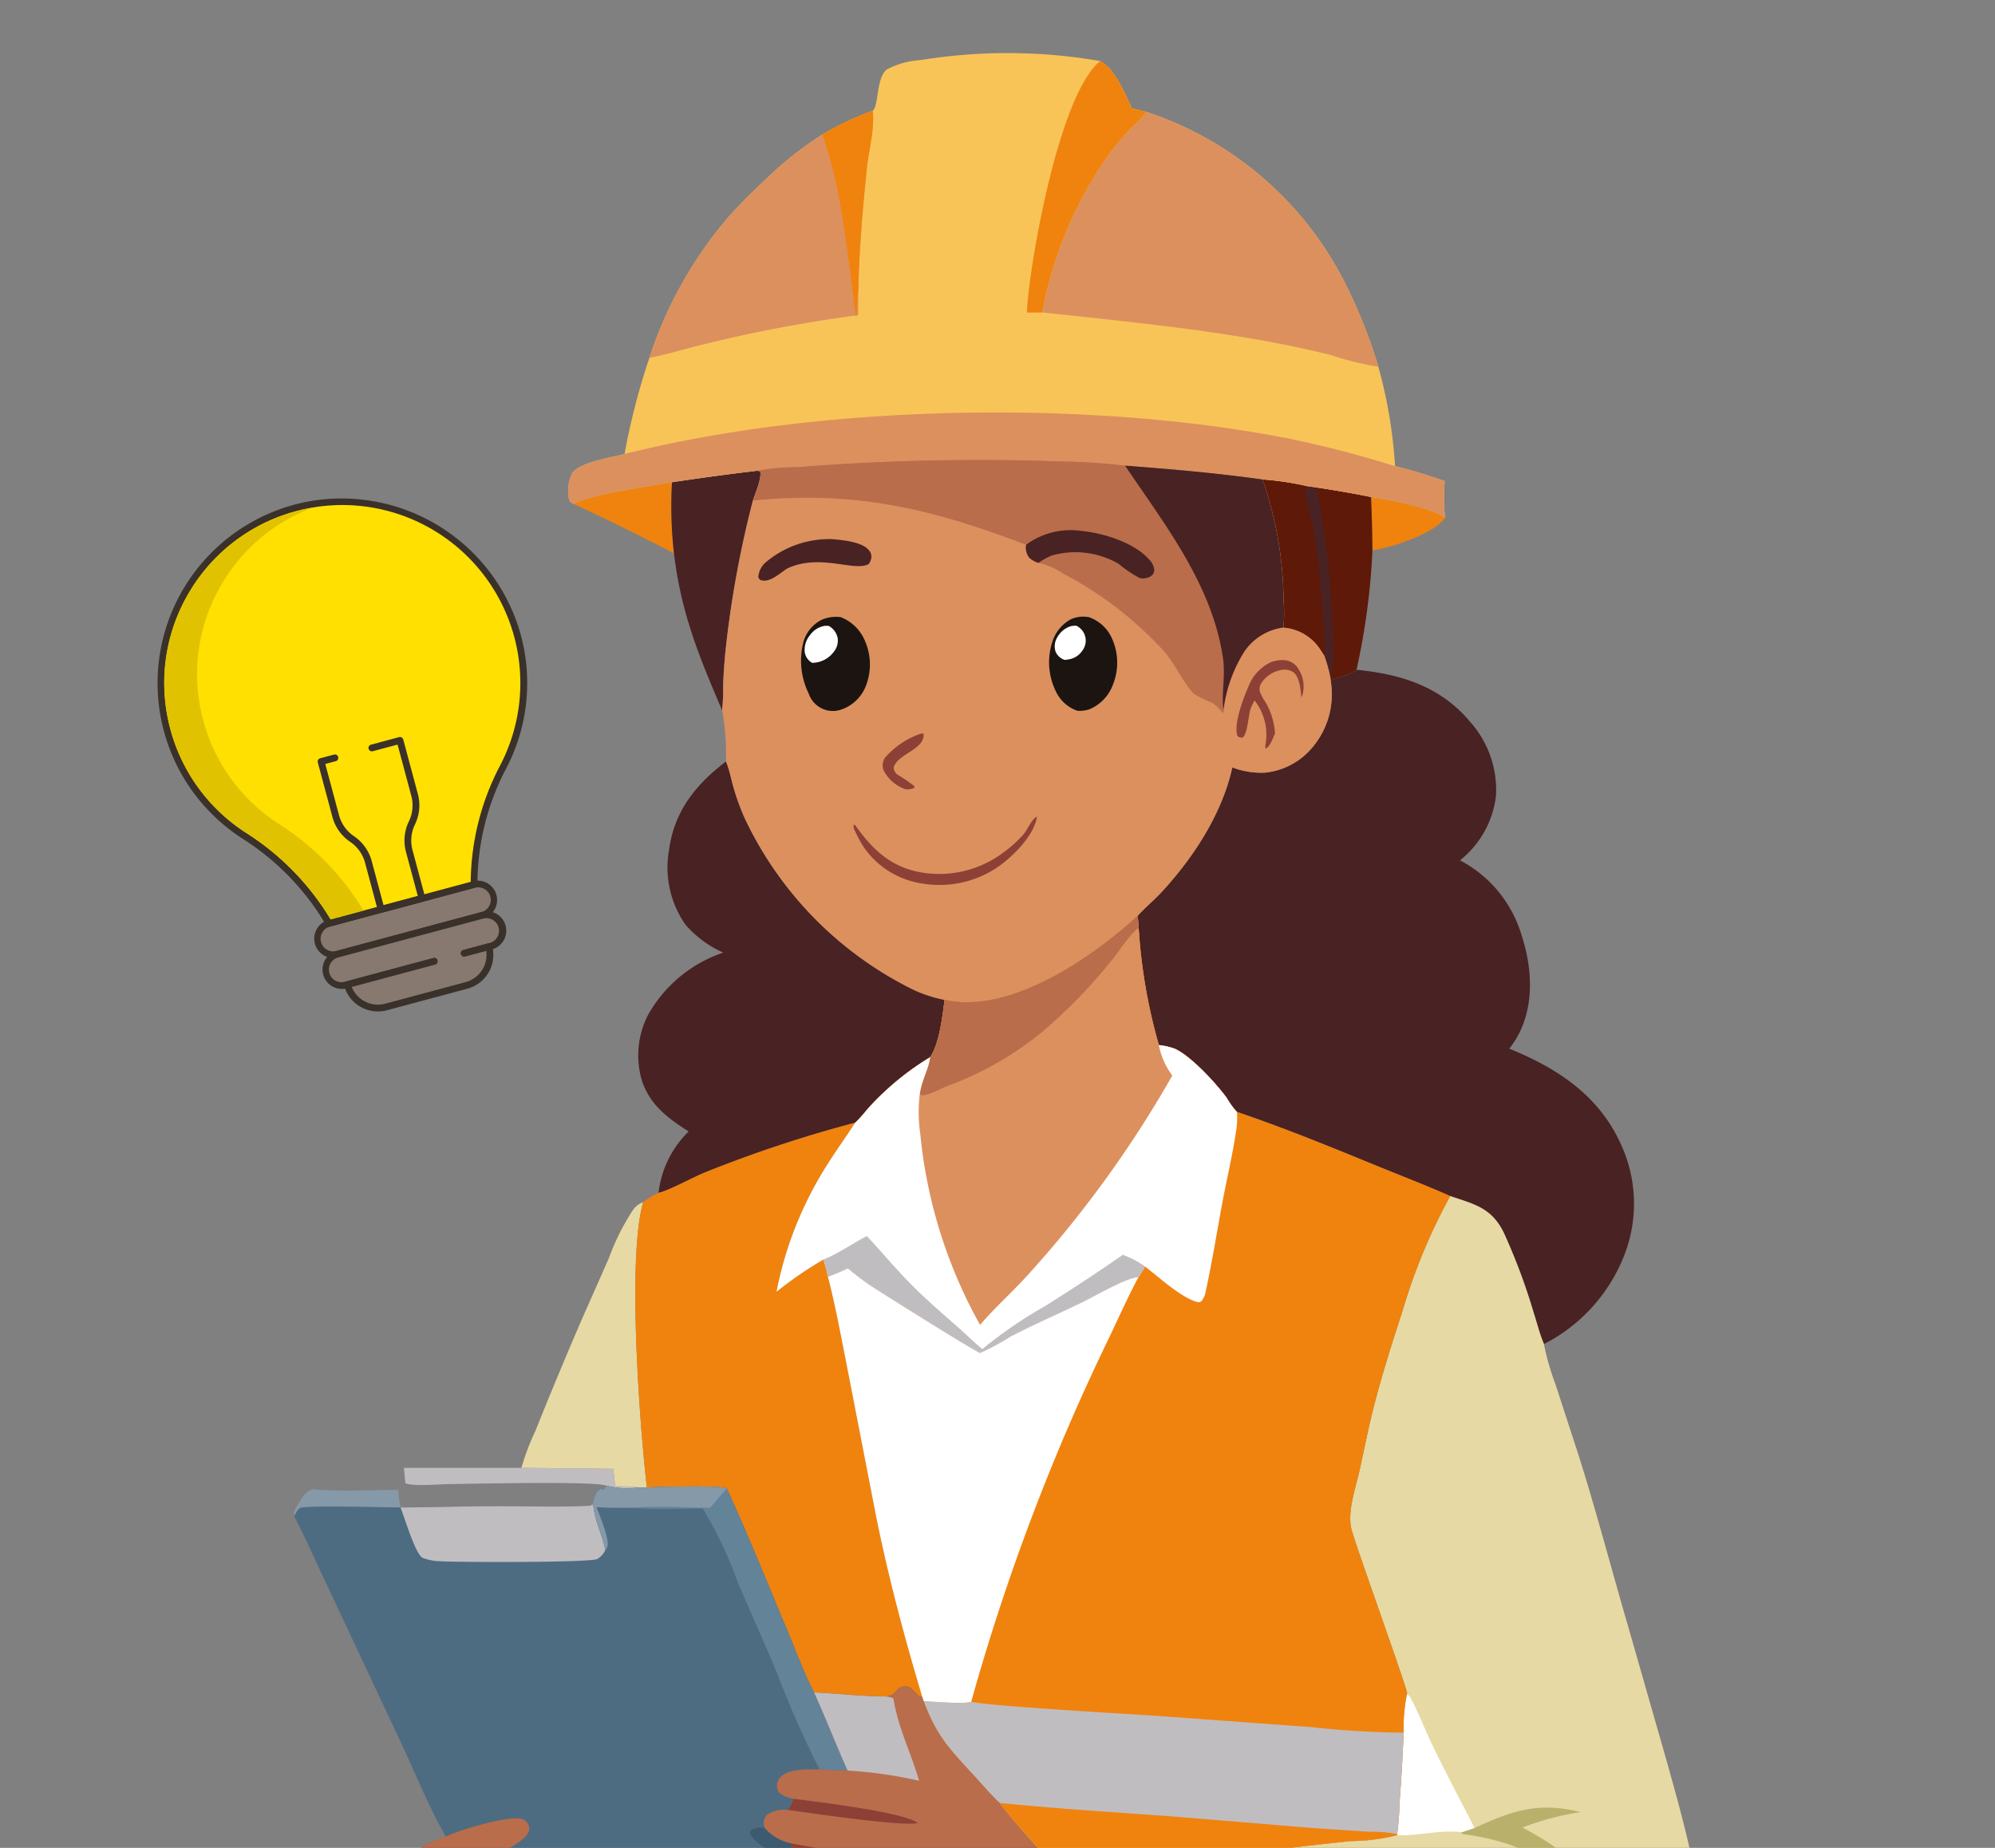 <svg id="Grupo_1232839" data-name="Grupo 1232839" xmlns="http://www.w3.org/2000/svg" xmlns:xlink="http://www.w3.org/1999/xlink" width="190" height="176" viewBox="0 0 190 176">
  <rect x="0" y="0" width="190" height="176" fill="#808080" stroke="none"/>
  <defs>
    <clipPath id="clip-path">
      <rect id="Rectángulo_423348" data-name="Rectángulo 423348" width="190" height="176" fill="#fff" stroke="#707070" stroke-width="1"/>
    </clipPath>
    <linearGradient id="linear-gradient" x1="12.317" y1="-44.93" x2="12.368" y2="-44.599" gradientUnits="objectBoundingBox">
      <stop offset="0" stop-color="#823126"/>
      <stop offset="1" stop-color="#703c3c"/>
    </linearGradient>
  </defs>
  <g id="Enmascarar_grupo_1211486" data-name="Enmascarar grupo 1211486" clip-path="url(#clip-path)">
    <g id="Grupo_1231435" data-name="Grupo 1231435" transform="translate(27.986 5.055)">
      <path id="Trazado_1174973" data-name="Trazado 1174973" d="M3632.884,3231.18c-.711.188-1.13.977-1.488,1.6a1.436,1.436,0,0,0-.3.938.906.906,0,0,0,.2-.25,2.64,2.64,0,0,1,.225-.355.724.724,0,0,1,.184-.143c.811-.243,8.2-.039,9.544-.038a11.332,11.332,0,0,1-.221-1.686C3638.565,3231.248,3635.254,3231.445,3632.884,3231.18Z" transform="translate(-3631.087 -3094.399)" fill="#8599a9"/>
      <path id="Trazado_1174974" data-name="Trazado 1174974" d="M1673.919,1367.362c-1.339-.981-5.324-1.7-7.049-1.981q.11,2.536.134,5.075.273-.042.545-.095C1669.211,1370.043,1672.932,1368.813,1673.919,1367.362Z" transform="translate(-1564.279 -1323.097)" fill="#f0830d"/>
      <path id="Trazado_1174975" data-name="Trazado 1174975" d="M3193.165,3191.073l-11.19,0c.048.489.1.978.136,1.467.845.319,3.164.091,4.123.081,1.941-.021,14.341-.313,15.042.164a8.135,8.135,0,0,0,3.124.163,16.712,16.712,0,0,0-2.329-.1c-.015-.56-.1-1.119-.162-1.676Z" transform="translate(-3171.495 -3056.319)" fill="#c0bdc1"/>
      <path id="Trazado_1174976" data-name="Trazado 1174976" d="M3126.225,1337.61c-2.133.391-7.679,1.118-9.348,2.067q4.817,2.253,9.537,4.7A40.341,40.341,0,0,1,3126.225,1337.61Z" transform="translate(-3090.212 -1296.732)" fill="#f0830d"/>
      <path id="Trazado_1174977" data-name="Trazado 1174977" d="M2961.981,1318.829c.221-.68.862-2.132.693-2.783l-.28-.054q-4.068.485-8.119,1.095a40.363,40.363,0,0,0,.189,6.771c.679,5.678,2.359,9.749,4.587,14.956a21.776,21.776,0,0,0,.1-2.455q.065-1.827.269-3.644.391-3.513,1.033-6.989T2961.981,1318.829Z" transform="translate(-2918.262 -1276.209)" fill="#492223"/>
      <path id="Trazado_1174978" data-name="Trazado 1174978" d="M1807.661,1333.072a28.214,28.214,0,0,0-4.273-.642,35.9,35.9,0,0,1,2,11.628,11.925,11.925,0,0,1-.029,2.467,4.607,4.607,0,0,1,3.294,1.753c.233.3.427.627.63.944a14.067,14.067,0,0,1,.572,2.077l.028.305c.787-.481,1.675-.441,2.459-1.049a65.4,65.4,0,0,0,1.517-11.381q-.024-2.539-.135-5.075-2.56-.508-5.14-.9Z" transform="translate(-1711.137 -1291.815)" fill="#5f1908"/>
      <path id="Trazado_1174979" data-name="Trazado 1174979" d="M1878.249,1345.237l-.927-.126c-.131.1-.223.11-.233.29-.028.536.616,2.757.743,3.516.479,2.863.754,5.72.962,8.613a27.289,27.289,0,0,1,.153,3.732,14.09,14.09,0,0,1,.572,2.077c.634-.9-.017-9.166-.195-10.709C1879.042,1350.174,1878.625,1347.68,1878.249,1345.237Z" transform="translate(-1780.798 -1303.854)" fill="#492223"/>
      <path id="Trazado_1174980" data-name="Trazado 1174980" d="M1897.536,1333.072a28.214,28.214,0,0,0-4.273-.642,35.894,35.894,0,0,1,2,11.628,11.891,11.891,0,0,1-.029,2.467,4.608,4.608,0,0,1,3.295,1.753c.233.3.427.627.63.944a27.29,27.29,0,0,0-.153-3.732c-.208-2.893-.482-5.75-.962-8.613-.127-.758-.772-2.98-.743-3.516C1897.313,1333.182,1897.406,1333.173,1897.536,1333.072Z" transform="translate(-1801.012 -1291.815)" fill="#5f1908"/>
      <path id="Trazado_1174981" data-name="Trazado 1174981" d="M3179.493,2691.39a2.062,2.062,0,0,0-.967.743,22.323,22.323,0,0,0-2.3,4.592l-2.584,5.85q-2.284,5.291-4.427,10.641a22.751,22.751,0,0,0-1.318,3.483l8.744.094c.065.557.147,1.115.163,1.676a16.819,16.819,0,0,1,2.328.1h.713C3179.165,2712.689,3177.951,2696.726,3179.493,2691.39Z" transform="translate(-3146.224 -2581.948)" fill="#e7d9a3"/>
      <path id="Trazado_1174982" data-name="Trazado 1174982" d="M1786.66,4160.015q-2.776-.175-5.542-.471c-1-.116-2.037-.384-3.034-.409l-.115.242c-.214,2.13-.275,4.335-.615,6.445.933,2.336,2.076,4.587,3.042,6.913a19.152,19.152,0,0,1,4.006-.111l5.768.024q8.475.1,16.951.041c2.728,0,5.469.1,8.194-.01-.016-2.523.125-5.064.241-7.585a2.2,2.2,0,0,0-.1-.784,53.966,53.966,0,0,0-5.687-.5c-4.009-.347-8.048-.71-12.025-1.33l-.343.063c-.1.155-.194.308-.3.458a2.36,2.36,0,0,1-.336,0,27.678,27.678,0,0,1-3.42-.4c-.066-.031-.1-.106-.149-.159a2.16,2.16,0,0,0-.1-.814l-.241-.092a41.77,41.77,0,0,1-6.145-.493A2.12,2.12,0,0,1,1786.66,4160.015Z" transform="translate(-1711.51 -3975.356)" fill="#f0830d"/>
      <path id="Trazado_1174983" data-name="Trazado 1174983" d="M2637.144,1885.493a12.745,12.745,0,0,1-3-.98,34.683,34.683,0,0,1-16.006-16.254,21.8,21.8,0,0,1-1.129-3.107c-.2-.71-.341-1.474-.609-2.161l-.079-.2c-2.907,2.214-4.944,4.763-5.429,8.473a9.523,9.523,0,0,0,1.571,7.071,10.362,10.362,0,0,0,3.6,2.661,12.907,12.907,0,0,0-7.2,6.006,8.4,8.4,0,0,0-.519,6.269c.8,2.3,2.456,3.494,4.422,4.763a9.684,9.684,0,0,0-2.866,5.841c.946-.187,3.42-1.561,4.563-2a121.264,121.264,0,0,1,14.156-4.678c.557-.5,1.053-1.193,1.582-1.74a26.3,26.3,0,0,1,5.553-4.493C2636.649,1889.7,2636.944,1887.037,2637.144,1885.493Z" transform="translate(-2575.167 -1795.317)" fill="#492223"/>
      <path id="Trazado_1174984" data-name="Trazado 1174984" d="M2671.145,2542.07a121.279,121.279,0,0,0-14.156,4.678c-1.144.442-3.617,1.817-4.563,2a7.694,7.694,0,0,0-1.468.881c-1.542,5.336-.329,21.3.349,27.179,1.052-.041,7.066-.236,7.615.1,2.062,4.488,3.9,9.112,5.825,13.663.8,1.9,1.523,3.944,2.489,5.762,2.218.1,4.415.366,6.638.383,1.335.032.958-.909,2.053-.96.358-.016.528.176.765.408l.6.585.231-.037c-1.683-5.621-3.226-11.407-4.382-17.159l-2.862-14.733c-.537-2.7-1.036-5.421-1.728-8.091a15.426,15.426,0,0,0-.429-1.634,36.087,36.087,0,0,0-4.468,3.07,34.884,34.884,0,0,1,4.869-12.165C2669.366,2544.669,2670.3,2543.4,2671.145,2542.07Z" transform="translate(-2617.689 -2440.19)" fill="#f0830d"/>
      <path id="Trazado_1174985" data-name="Trazado 1174985" d="M1332.379,1690.31c-.784.608-1.672.568-2.459,1.049a7.822,7.822,0,0,1-1.669,6.241,6.755,6.755,0,0,1-4.615,2.5,7.714,7.714,0,0,1-3.09-.5c-.969,4.389-3.641,8.494-6.649,11.785-.748.818-1.617,1.526-2.355,2.342l.085,1.191a52.089,52.089,0,0,0,1.922,11.131,6.446,6.446,0,0,1,1.5.339c1.536.676,3.98,3.328,4.98,4.718a7.442,7.442,0,0,0,.949,1.307c4.472,1.517,8.838,3.3,13.206,5.092,2.367.971,4.77,1.885,7.107,2.926,2.294.779,3.935,1.114,5.1,3.477a57.8,57.8,0,0,1,2.848,7.614c.319.976.578,2.074.99,3.01a16.05,16.05,0,0,0,7.538-8.189,13.456,13.456,0,0,0-.1-10.592c-2.05-4.788-6.059-7.455-10.734-9.352a10.178,10.178,0,0,0,.9-1.407c1.489-2.885,1.253-6.375.27-9.382a11.848,11.848,0,0,0-5.872-7.152,9.216,9.216,0,0,0,3.429-6.154,9.741,9.741,0,0,0-2.441-7.015C1340.4,1691.906,1336.622,1690.718,1332.379,1690.31Z" transform="translate(-1231.17 -1631.569)" fill="#492223"/>
      <path id="Trazado_1174986" data-name="Trazado 1174986" d="M1229.3,2694.133c-.412-.937-.671-2.034-.99-3.01a57.84,57.84,0,0,0-2.848-7.615c-1.162-2.363-2.8-2.7-5.1-3.477a55.185,55.185,0,0,0-4.531,10.912c-.99,3.043-1.979,6.149-2.769,9.251-.491,1.929-.876,3.893-1.3,5.839-.374,1.715-1.242,4.075-.788,5.78s5.346,15.24,5.289,15.609l-.018.03a16.838,16.838,0,0,0-.316,3.679q-.134,3.35-.392,6.692a25.4,25.4,0,0,1-.226,2.969l0,.1a18.317,18.317,0,0,1-4.365.565c-3.187.323-6.37.72-9.554,1.083a34.618,34.618,0,0,0-5.2.673,34.159,34.159,0,0,1-3.8.439l.012,1.452a50.664,50.664,0,0,0-6.1.063l-.055.169c-.071,2.359-.284,4.7-.5,7.047-.106,1.129-.149,2.328-.361,3.438a2.126,2.126,0,0,0,.058,1.037,41.947,41.947,0,0,0,6.145.492l.241.091a2.16,2.16,0,0,1,.1.815c.05.053.084.128.15.16a27.874,27.874,0,0,0,3.42.4,2.364,2.364,0,0,0,.336,0c.1-.151.2-.3.3-.459l.343-.063c3.976.62,8.016.984,12.025,1.33a54.157,54.157,0,0,1,5.687.5,2.206,2.206,0,0,1,.1.784c.035-.233.08-.464.124-.7a15.093,15.093,0,0,1,3.253.107c5.589.319,11.508.6,17.046-.3,2.936-.48,5.939-1.731,7.714-4.225q.221-.317.417-.647t.367-.676q.171-.346.315-.7t.261-.724q.117-.367.207-.741t.15-.755q.061-.38.093-.764t.035-.769c0-4.566-1.965-11.38-3.205-15.862l-3.792-13.249c-1.578-5.4-3-10.87-4.7-16.231l-2.2-6.753a23.769,23.769,0,0,1-1.055-3.635C1229.308,2694.228,1229.3,2694.18,1229.3,2694.133Z" transform="translate(-1110.236 -2571.164)" fill="#e7d9a3"/>
      <path id="Trazado_1174987" data-name="Trazado 1174987" d="M1370.776,3830.479c-4.052-.985-6.436-.163-10.1,1.519-.416.135-.832.286-1.252.4.026.168.111.176.253.2a22.666,22.666,0,0,1,4.526,1.05,24.13,24.13,0,0,1,9.238,6.419c-1.956-4.029-4.3-6.062-8.208-8.115A27.062,27.062,0,0,1,1370.776,3830.479Z" transform="translate(-1248.229 -3662.942)" fill="#b9b16b"/>
      <path id="Trazado_1174988" data-name="Trazado 1174988" d="M1618.847,3629.112c-1.319-2.592-2.689-5.151-3.957-7.771-.714-1.474-1.3-3.015-2.048-4.471a1.222,1.222,0,0,0-.434-.526,16.833,16.833,0,0,0-.316,3.679q-.133,3.351-.392,6.693a25.46,25.46,0,0,1-.226,2.968l0,.1c2.017.112,4.107-.539,6.125-.27C1618.015,3629.4,1618.431,3629.247,1618.847,3629.112Z" transform="translate(-1506.401 -3460.056)" fill="#fff"/>
      <path id="Trazado_1174989" data-name="Trazado 1174989" d="M2133.606,3927.571a34.439,34.439,0,0,1-3.8.438l.012,1.452c.044,3.136-.191,6.19-.393,9.315a11.18,11.18,0,0,1-.233,2.859l-.188.073.241.091a2.152,2.152,0,0,1,.1.814c.05.054.084.129.15.161a27.891,27.891,0,0,0,3.42.4,2.371,2.371,0,0,0,.336,0c.1-.151.2-.3.3-.458l.343-.063c-.14-.029-.276-.067-.414-.1a20.63,20.63,0,0,1,.015-3.764Z" transform="translate(-2047.657 -3755.52)" fill="#b9b16b"/>
      <path id="Trazado_1174990" data-name="Trazado 1174990" d="M2216.283,3963.7a50.608,50.608,0,0,0-6.1.063l-.055.169c-.071,2.359-.284,4.7-.5,7.047-.105,1.128-.149,2.328-.361,3.438a2.131,2.131,0,0,0,.058,1.038,41.914,41.914,0,0,0,6.145.492l.188-.073a11.2,11.2,0,0,0,.233-2.858C2216.093,3969.891,2216.328,3966.837,2216.283,3963.7Z" transform="translate(-2134.117 -3789.76)" fill="#fff"/>
      <path id="Trazado_1174991" data-name="Trazado 1174991" d="M1717.534,531.26q-1.06-.184-2.126-.323t-2.138-.234q-1.072-.1-2.146-.145t-2.15-.056q-1.076-.005-2.15.034t-2.147.123q-1.072.084-2.14.213t-2.13.3a7.8,7.8,0,0,0-3.178.882c-1.035.776-.768,3.48-1.351,3.936a28.475,28.475,0,0,0-4.8,2.266,33.514,33.514,0,0,0-5.617,4.49,47.6,47.6,0,0,0-3.436,3.495,39.452,39.452,0,0,0-7.423,13.29,65.918,65.918,0,0,0-2.365,9.159c-1.2.313-4.258.774-4.975,1.81a3.807,3.807,0,0,0-.308,2.5c.064.234.154.3.367.408a.654.654,0,0,0,.091.032c1.668-.949,7.215-1.676,9.348-2.067q4.051-.61,8.119-1.095a20.1,20.1,0,0,1,3.83-.347,215.274,215.274,0,0,1,24.771-.55,57.473,57.473,0,0,1,6.428.41c4.379.332,8.738.705,13.089,1.32a28.234,28.234,0,0,1,4.273.642l.927.127q2.58.392,5.14.9c1.725.284,5.711,1,7.049,1.981a18.657,18.657,0,0,1-.038-3.5c-1.562-.528-3.124-1.038-4.73-1.414a45.214,45.214,0,0,0-1.593-9.477,48.43,48.43,0,0,0-3.238-8.1,32.591,32.591,0,0,0-18.869-16.173l-1.363-.34C1719.858,534.328,1719,532.036,1717.534,531.26Z" transform="translate(-1640.743 -530.501)" fill="#f8c458"/>
      <path id="Trazado_1174992" data-name="Trazado 1174992" d="M2238.96,550c-.694-1.436-1.556-3.729-3.018-4.5-3.784,3.105-6.4,17.731-6.875,22.56q-.074.7-.1,1.4l1.463-.014a38.016,38.016,0,0,1,6.475-15.23,31.324,31.324,0,0,1,2.066-2.417,10.317,10.317,0,0,0,1.249-1.289c.036-.055.07-.111.1-.167Z" transform="translate(-2159.151 -544.738)" fill="#f0830d"/>
      <path id="Trazado_1174993" data-name="Trazado 1174993" d="M2763.622,638.914a28.479,28.479,0,0,0-4.8,2.266,33.5,33.5,0,0,0-5.617,4.49,47.515,47.515,0,0,0-3.436,3.495,39.449,39.449,0,0,0-7.422,13.29c1.841-.357,3.68-.947,5.513-1.375a135.949,135.949,0,0,1,14.38-2.694c-.008-.791.007-1.582.01-2.373.067-3.827.418-7.706.8-11.516C2763.227,642.755,2763.813,640.645,2763.622,638.914Z" transform="translate(-2708.489 -633.423)" fill="#dc905e"/>
      <path id="Trazado_1174994" data-name="Trazado 1174994" d="M2747.146,638.914a28.479,28.479,0,0,0-4.8,2.266c1.538,4.293,2.118,9.1,2.717,13.6.169,1.28.283,2.579.508,3.849.135-.87.063-1.757.2-2.616.067-3.827.418-7.706.8-11.516C2746.751,642.755,2747.337,640.645,2747.146,638.914Z" transform="translate(-2692.013 -633.423)" fill="#f0830d"/>
      <path id="Trazado_1174995" data-name="Trazado 1174995" d="M1745.615,1211.527a101.6,101.6,0,0,0-10.124-2.633c-19.03-3.745-44.508-3.255-63.258,1.474-1.2.313-4.258.774-4.975,1.81a3.81,3.81,0,0,0-.308,2.5c.064.234.154.3.367.408a.717.717,0,0,0,.091.032c1.669-.95,7.215-1.677,9.348-2.067q4.051-.61,8.119-1.095a20.08,20.08,0,0,1,3.83-.347,215.235,215.235,0,0,1,24.772-.55,57.451,57.451,0,0,1,6.428.41c4.379.332,8.738.705,13.089,1.32a28.181,28.181,0,0,1,4.273.642l.927.127q2.58.392,5.14.9c1.725.284,5.71,1,7.049,1.981a18.69,18.69,0,0,1-.038-3.5C1748.783,1212.412,1747.22,1211.9,1745.615,1211.527Z" transform="translate(-1640.742 -1172.178)" fill="#dc905e"/>
      <path id="Trazado_1174996" data-name="Trazado 1174996" d="M1824.463,665.4a48.433,48.433,0,0,0-3.238-8.1,32.59,32.59,0,0,0-18.869-16.173c-.035.056-.069.112-.105.167a10.281,10.281,0,0,1-1.25,1.289,31.4,31.4,0,0,0-2.065,2.417,38.017,38.017,0,0,0-6.475,15.23c7.11.771,14.184,1.45,21.23,2.72q3.135.569,6.229,1.331A28.054,28.054,0,0,0,1824.463,665.4Z" transform="translate(-1721.183 -635.527)" fill="#dc905e"/>
      <path id="Trazado_1174997" data-name="Trazado 1174997" d="M1918.951,1295.835a57.426,57.426,0,0,0-6.428-.41,215.345,215.345,0,0,0-24.772.55,20.135,20.135,0,0,0-3.83.347l.28.054c.168.651-.472,2.1-.693,2.783q-.888,3.422-1.53,6.9t-1.033,6.989q-.2,1.817-.269,3.644a21.765,21.765,0,0,1-.1,2.455,23.553,23.553,0,0,1,.368,4.872l.079.2c.267.687.406,1.451.609,2.161a21.707,21.707,0,0,0,1.129,3.107,34.68,34.68,0,0,0,16.006,16.254,12.723,12.723,0,0,0,3,.98,10.535,10.535,0,0,0,1.672.219c5.8.24,12.6-4.454,16.723-8.231.739-.816,1.608-1.524,2.356-2.342,3.008-3.291,5.681-7.4,6.649-11.785a7.716,7.716,0,0,0,3.089.5,6.756,6.756,0,0,0,4.615-2.5,7.823,7.823,0,0,0,1.669-6.241l-.028-.3a14.031,14.031,0,0,0-.572-2.077c-.2-.318-.4-.647-.63-.944a4.608,4.608,0,0,0-3.295-1.753,11.921,11.921,0,0,0,.029-2.467,35.9,35.9,0,0,0-2-11.628C1927.689,1296.541,1923.33,1296.168,1918.951,1295.835Z" transform="translate(-1839.788 -1256.54)" fill="#dc905e"/>
      <path id="Trazado_1174998" data-name="Trazado 1174998" d="M2651.333,1810.05a2.1,2.1,0,0,0-.3.028,7.988,7.988,0,0,0-3.4,2.31,1.4,1.4,0,0,0-.122,1.148,3.682,3.682,0,0,0,2.118,1.832,1.788,1.788,0,0,0,.811-.127l.019-.17a14.5,14.5,0,0,0-1.6-1.089.866.866,0,0,1-.377-.7c.3-.976,1.773-1.436,2.453-2.186A1.249,1.249,0,0,0,2651.333,1810.05Z" transform="translate(-2591.358 -1745.245)" fill="#8d4036"/>
      <path id="Trazado_1174999" data-name="Trazado 1174999" d="M1937.428,1672.121a3.169,3.169,0,0,0-1.275.169,4.161,4.161,0,0,0-2.166,2.279c-.465,1.044-1.487,3.678-1.068,4.767a.528.528,0,0,0,.484.152c.452-.262.559-2.116.742-2.684a4.947,4.947,0,0,1,.4-.845,5.305,5.305,0,0,1,1.032,4.236.784.784,0,0,0,.021.355c.415-.186.7-1.029.889-1.444a6.77,6.77,0,0,0-.906-2.99,4.341,4.341,0,0,1-.551-1.039,1.11,1.11,0,0,1,.172-.8,2.923,2.923,0,0,1,1.778-1.206,1.6,1.6,0,0,1,1.275.209c.577.457.683,1.69.742,2.383a1.071,1.071,0,0,0,.122-.3,3.028,3.028,0,0,0-.372-2.357A1.7,1.7,0,0,0,1937.428,1672.121Z" transform="translate(-1843.045 -1614.296)" fill="#8d4036"/>
      <path id="Trazado_1175000" data-name="Trazado 1175000" d="M2451.664,1966.12c-.584.326-.884,1.256-1.338,1.764a12.329,12.329,0,0,1-1.914,1.708,10.159,10.159,0,0,1-7.718,1.867c-2.966-.493-4.7-2.192-6.38-4.549l-.117.024a1.009,1.009,0,0,0,.162.63,10.212,10.212,0,0,0,.927,1.658q.122.167.253.329c.087.107.177.213.27.316s.187.2.285.3.2.194.3.287.207.184.314.271.216.173.327.255.224.162.339.239.232.151.351.221.239.139.362.2.245.126.371.185.252.114.38.166.258.1.388.146.262.088.4.127.266.075.4.107.27.062.406.087.273.047.41.066a9.857,9.857,0,0,0,7.337-1.766C2449.537,1969.745,2451.405,1967.874,2451.664,1966.12Z" transform="translate(-2380.885 -1893.41)" fill="#8d4036"/>
      <path id="Trazado_1175001" data-name="Trazado 1175001" d="M2752.715,1444.59a9.368,9.368,0,0,0-6.231,2.138,2.041,2.041,0,0,0-.793,1.5c.085.13.1.228.264.274.882.258,1.808-.709,2.522-1.131,3.128-1.448,6.357.361,7.733-.413a1.38,1.38,0,0,0,.231-.523.9.9,0,0,0-.208-.778C2755.583,1444.831,2753.683,1444.677,2752.715,1444.59Z" transform="translate(-2701.457 -1398.294)" fill="#492223"/>
      <path id="Trazado_1175002" data-name="Trazado 1175002" d="M2287.312,1590.573a2.868,2.868,0,0,0-1.707.176,3.694,3.694,0,0,0-1.793,2.155,6.251,6.251,0,0,0,.282,4.624,3.548,3.548,0,0,0,2.1,1.954,3.012,3.012,0,0,0,1.138-.141,4.032,4.032,0,0,0,2.231-2.313,5.594,5.594,0,0,0-.065-4.408A3.738,3.738,0,0,0,2287.312,1590.573Z" transform="translate(-2211.57 -1536.837)" fill="#1c1411"/>
      <path id="Trazado_1175003" data-name="Trazado 1175003" d="M2344.713,1607.35a2.439,2.439,0,0,0-.537.057,2.26,2.26,0,0,0-1.279,1.1,1.613,1.613,0,0,0-.131,1.328,1.413,1.413,0,0,0,.864.778q.149-.018.3-.04a1.926,1.926,0,0,0,1.389-.857,1.571,1.571,0,0,0-.6-2.369Z" transform="translate(-2270.216 -1552.811)" fill="#fff"/>
      <path id="Trazado_1175004" data-name="Trazado 1175004" d="M2752.3,1590.916a3.315,3.315,0,0,0-1.877.277,3.4,3.4,0,0,0-1.682,2.08,7.1,7.1,0,0,0,.5,4.909,2.429,2.429,0,0,0,3.175,1.507,3.851,3.851,0,0,0,2.252-2.177,5.583,5.583,0,0,0-.039-4.268A4.11,4.11,0,0,0,2752.3,1590.916Z" transform="translate(-2700.21 -1537.186)" fill="#1c1411"/>
      <path id="Trazado_1175005" data-name="Trazado 1175005" d="M2810.971,1607.58a2.973,2.973,0,0,0-.375-.01,2.132,2.132,0,0,0-1.427.9,2.172,2.172,0,0,0-.493,1.6,1.41,1.41,0,0,0,.712,1.029c.121-.007.243-.017.364-.032a2.619,2.619,0,0,0,1.71-1.043,1.69,1.69,0,0,0,.349-1.3A1.709,1.709,0,0,0,2810.971,1607.58Z" transform="translate(-2760.021 -1553.017)" fill="#fff"/>
      <path id="Trazado_1175006" data-name="Trazado 1175006" d="M2005.1,1295.835a57.423,57.423,0,0,0-6.428-.41,215.343,215.343,0,0,0-24.771.55,20.128,20.128,0,0,0-3.83.347l.279.054c.169.651-.471,2.1-.693,2.783,9.768-.957,16.963.767,26.02,4.217a1.608,1.608,0,0,0,.3,1.23,2.33,2.33,0,0,0,.88.489,6.946,6.946,0,0,1,2.389,1.047,35.03,35.03,0,0,1,9.59,7.4c1,1.165,1.924,3.189,2.846,4.042a10.146,10.146,0,0,0,1.748.852,5.145,5.145,0,0,1,.961.937l.1-.046-.009-.232a13.513,13.513,0,0,1,2.008-5.587,5.368,5.368,0,0,1,3.679-2.253,11.9,11.9,0,0,0,.029-2.467,35.887,35.887,0,0,0-2-11.628C2013.835,1296.541,2009.476,1296.168,2005.1,1295.835Z" transform="translate(-1925.935 -1256.54)" fill="#b96d4b"/>
      <path id="Trazado_1175007" data-name="Trazado 1175007" d="M2214.853,1431.35a7.154,7.154,0,0,1,1.227-.689,8.247,8.247,0,0,1,6.418.784,10.667,10.667,0,0,0,2.011,1.355,1.352,1.352,0,0,0,1.072-.2.7.7,0,0,0,.3-.609,1.613,1.613,0,0,0-.449-.918c-1.421-1.655-4.4-2.564-6.5-2.764a7.109,7.109,0,0,0-5.257,1.32,1.607,1.607,0,0,0,.3,1.231A2.32,2.32,0,0,0,2214.853,1431.35Z" transform="translate(-2143.939 -1382.795)" fill="#492223"/>
      <path id="Trazado_1175008" data-name="Trazado 1175008" d="M1982.746,1307.69c-4.35-.615-8.71-.988-13.089-1.32,3.827,5.68,8.246,11.281,9.315,18.233.275,1.785-.163,3.522.061,5.021a13.508,13.508,0,0,1,2.008-5.587,5.367,5.367,0,0,1,3.679-2.252,11.887,11.887,0,0,0,.028-2.467A35.878,35.878,0,0,0,1982.746,1307.69Z" transform="translate(-1890.495 -1267.075)" fill="#492223"/>
      <path id="Trazado_1175009" data-name="Trazado 1175009" d="M2360.583,3224.84l-.274.355-.182-.011.034-.078a.892.892,0,0,0-.612.563c-.112.3-.211.608-.3.915l-.027.06-.119,0,.009.089c-2.938.154-5.929.047-8.874.05-3.1,0-6.188.108-9.279.122-1.341,0-8.735-.206-9.544.038a.732.732,0,0,0-.184.143,2.568,2.568,0,0,0-.225.355.9.9,0,0,1-.2.25c1.146,2.183,2.123,4.449,3.181,6.674l7.139,15.205c1.343,2.878,2.57,5.935,4.146,8.688-1.013.379-2.415.7-2.93,1.744a1.321,1.321,0,0,0-.083,1.011,1.7,1.7,0,0,0,.916.968,2.094,2.094,0,0,0,.928.049l.131.636a1.344,1.344,0,0,0-.919.684,1.171,1.171,0,0,0,.111.979,3.647,3.647,0,0,0,2.259,1.737,5.873,5.873,0,0,0,.944.216,4.87,4.87,0,0,1-1.064.859c0,.706-.022,1.419.035,2.123a13.29,13.29,0,0,0,1.731.533l.1.256a3.084,3.084,0,0,0,.022,2.425,1.541,1.541,0,0,0,1.1.684,7.621,7.621,0,0,0,3.617-.727l.606,1.341c.846,1.89,1.735,3.761,2.553,5.665.845,1.967,1.692,4.566,2.916,6.292a41.729,41.729,0,0,0,5.969.13l11.25-.03c1.471.092,3.011,0,4.489,0h9.067l6.554.031a19.057,19.057,0,0,0,4.11-.106c-.965-2.326-2.109-4.576-3.042-6.914.34-2.109.4-4.314.615-6.444l.115-.242c1,.024,2.039.292,3.035.408q2.766.3,5.542.471c.212-1.11.255-2.309.361-3.438.22-2.349.433-4.688.5-7.047a1.191,1.191,0,0,1-.936.424c-1.323-.069-6.827-6.53-7.85-7.93-.907-.862-1.736-1.849-2.585-2.77-2.291-2.483-3.444-3.7-4.652-6.928l-.153-.444-.231.036-.6-.584c-.238-.232-.407-.425-.765-.408-1.094.051-.718.992-2.053.96-2.222-.017-4.419-.28-6.638-.382-.966-1.817-1.688-3.863-2.489-5.762-1.921-4.551-3.763-9.176-5.826-13.663-.549-.335-6.562-.14-7.615-.1h-.713A8.151,8.151,0,0,1,2360.583,3224.84Z" transform="translate(-2330.802 -3088.38)" fill="#4e6c81"/>
      <path id="Trazado_1175010" data-name="Trazado 1175010" d="M2893.538,3867.823a2.007,2.007,0,0,0-1.266.216c-.128.095-.1.21-.128.355a4.125,4.125,0,0,0,2.363,1.7,4.461,4.461,0,0,0,.828.278l.969.073q-.112-.568-.208-1.139A4.546,4.546,0,0,1,2893.538,3867.823Z" transform="translate(-2848.719 -3698.787)" fill="#3d5b70"/>
      <path id="Trazado_1175011" data-name="Trazado 1175011" d="M3287.257,4072.55c-.771.259-1.534.508-2.326.7a1.154,1.154,0,0,0,.44.416c.266.12.392.147.526.424.029.06.046.126.07.188a2.132,2.132,0,0,1-1.206,1.538,10.912,10.912,0,0,1-3.449,1.4l.606,1.341a10.037,10.037,0,0,0,3.517-2.338,1.9,1.9,0,0,0,.632-1.676c.336-.379.963-.49,1.4-.749a.654.654,0,0,0,.349-.5A1.653,1.653,0,0,0,3287.257,4072.55Z" transform="translate(-3259.941 -3893.156)" fill="#3d5b70"/>
      <path id="Trazado_1175012" data-name="Trazado 1175012" d="M2829.91,3957.831l-.2.052c-.547.137-1.538.045-1.894.52a.712.712,0,0,0,.286.6,17.241,17.241,0,0,0,5.481,2.261,1.4,1.4,0,0,1-.188-.948,1.033,1.033,0,0,1,.67-.681l.212-.3A10.2,10.2,0,0,1,2829.91,3957.831Z" transform="translate(-2783.435 -3784.247)" fill="#3d5b70"/>
      <path id="Trazado_1175013" data-name="Trazado 1175013" d="M2655.154,4031a1.722,1.722,0,0,0-.921.451.622.622,0,0,0-.014.6c.494,1.148,8.442,3.785,10.037,4.445l-.814-1.923C2660.826,4033.275,2657.617,4032.394,2655.154,4031Z" transform="translate(-2604.618 -3853.711)" fill="#3d5b70"/>
      <path id="Trazado_1175014" data-name="Trazado 1175014" d="M3390.9,3855.885c.094-.017.189-.032.281-.053,1.858-.427,7.842-2.46,8.706-4.035a.91.91,0,0,0,.088-.752,1.074,1.074,0,0,0-.528-.581c-1.149-.483-6.183,1.023-7.376,1.648-1.014.379-2.415.7-2.931,1.744a1.322,1.322,0,0,0-.083,1.011,1.7,1.7,0,0,0,.916.968A2.088,2.088,0,0,0,3390.9,3855.885Z" transform="translate(-3377.602 -3682.229)" fill="#b96d4b"/>
      <path id="Trazado_1175015" data-name="Trazado 1175015" d="M3305.884,3939.617a15.836,15.836,0,0,0,4.927-1.838,1.552,1.552,0,0,0,.813-.99.9.9,0,0,0-.356-.634c-1.744-1.45-10.746,1.223-13.174,1.392l-.118.006a1.342,1.342,0,0,0-.919.684,1.175,1.175,0,0,0,.11.979,3.65,3.65,0,0,0,2.26,1.737,5.892,5.892,0,0,0,.943.216c.84.185,4.49-.632,5.628-.789Z" transform="translate(-3284.545 -3763.262)" fill="#b96d4b"/>
      <path id="Trazado_1175016" data-name="Trazado 1175016" d="M3414.529,4012.56c-1.167.306-5.859.881-6.458,1.335a5.753,5.753,0,0,0,.944.216c.84.185,4.49-.632,5.628-.789Z" transform="translate(-3393.19 -3836.204)" fill="url(#linear-gradient)"/>
      <path id="Trazado_1175017" data-name="Trazado 1175017" d="M2489.307,4138.871l.189.628a8.461,8.461,0,0,1-2.862-.389c1.568,3.493,3.133,6.979,4.631,10.5a36.535,36.535,0,0,1,1.661,3.871c-2.572-.007-21-.2-21.354.093,1.471.092,3.011,0,4.489,0h9.067l6.554.03a19.1,19.1,0,0,0,4.11-.106c-.966-2.327-2.109-4.576-3.042-6.914.341-2.11.4-4.313.615-6.445a.3.3,0,0,0-.021-.068.525.525,0,0,0-.115-.169C2493.075,4139.778,2489.884,4139.093,2489.307,4138.871Z" transform="translate(-2426.908 -3956.118)" fill="#638399"/>
      <path id="Trazado_1175018" data-name="Trazado 1175018" d="M2519.5,4138.871l.189.628c1.269,2.276,2.059,4.781,3.254,7.084.34-2.11.4-4.313.615-6.445a.319.319,0,0,0-.021-.068.52.52,0,0,0-.115-.169C2523.267,4139.778,2520.075,4139.093,2519.5,4138.871Z" transform="translate(-2457.099 -3956.118)" fill="#fff"/>
      <path id="Trazado_1175019" data-name="Trazado 1175019" d="M3277.98,4021.91a3.9,3.9,0,0,0,.771-.449,1.691,1.691,0,0,0,.59-1.2.857.857,0,0,0-.33-.656c-1.02-.833-5.443-.116-6.894.03-1.138.157-4.789.974-5.628.789a4.884,4.884,0,0,1-1.064.859c0,.706-.021,1.419.035,2.122a13.11,13.11,0,0,0,1.732.533l.1.255a3.082,3.082,0,0,0,.022,2.426,1.541,1.541,0,0,0,1.1.684,7.606,7.606,0,0,0,3.617-.728,10.9,10.9,0,0,0,3.449-1.4,2.131,2.131,0,0,0,1.206-1.537,1.9,1.9,0,0,0-.07-.189c-.135-.276-.26-.305-.526-.424a1.161,1.161,0,0,1-.44-.416C3276.445,4022.418,3277.208,4022.169,3277.98,4021.91Z" transform="translate(-3250.663 -3842.516)" fill="#b96d4b"/>
      <path id="Trazado_1175020" data-name="Trazado 1175020" d="M3326.392,4086.32c-1.569.271-3.136.567-4.711.8a19.036,19.036,0,0,0-3.751.529l.1.255a3.08,3.08,0,0,0,.023,2.425,1.536,1.536,0,0,0,1.1.684,7.606,7.606,0,0,0,3.617-.727,10.915,10.915,0,0,0,3.449-1.4,2.13,2.13,0,0,0,1.206-1.537c-.023-.063-.041-.128-.07-.189-.135-.276-.26-.3-.526-.423A1.161,1.161,0,0,1,3326.392,4086.32Z" transform="translate(-3301.402 -3906.229)" fill="#b96d4b"/>
      <path id="Trazado_1175021" data-name="Trazado 1175021" d="M3338.017,4086.32c-1.569.271-3.136.567-4.711.8a19.033,19.033,0,0,0-3.751.529l.1.255c.076.157.019.07.207.233,1.875.218,6.559-.931,8.593-1.4A1.151,1.151,0,0,1,3338.017,4086.32Z" transform="translate(-3313.027 -3906.229)" fill="#8d4036"/>
      <path id="Trazado_1175022" data-name="Trazado 1175022" d="M3264.375,3259.29l-.028.06-.119,0,.009.09c-2.938.154-5.929.046-8.873.05-3.095,0-6.188.109-9.28.123.377.914,1.417,4.478,2.118,4.8a4.865,4.865,0,0,0,1.648.319c1.616.1,14.121.149,14.985-.211a1.985,1.985,0,0,0,.749-.835c-.214-1.287-.869-2.5-1.061-3.8A2.556,2.556,0,0,0,3264.375,3259.29Z" transform="translate(-3235.926 -3121.085)" fill="#c0bdc1"/>
      <path id="Trazado_1175023" data-name="Trazado 1175023" d="M2791.615,3224.84l-.274.355-.182-.011.034-.078a.891.891,0,0,0-.612.563c-.113.3-.211.608-.3.915a2.554,2.554,0,0,1,.148.6c.192,1.3.847,2.514,1.061,3.8a1.288,1.288,0,0,0,.179-.281c.288-.707-.74-3.052-1.011-3.834,1.083.083,2.183.053,3.269.06,2.243.219,4.593.086,6.849.079a38.5,38.5,0,0,1,3.294,6.925c1.277,2.99,2.622,5.957,3.869,8.959a86.894,86.894,0,0,0,3.969,8.956q1.333.079,2.667.119c-1.11-2.455-2.074-4.984-3.2-7.44-.967-1.817-1.688-3.863-2.489-5.762-1.922-4.551-3.764-9.176-5.825-13.663-.55-.335-6.563-.14-7.615-.1h-.713A8.147,8.147,0,0,1,2791.615,3224.84Z" transform="translate(-2761.833 -3088.38)" fill="#638399"/>
      <path id="Trazado_1175024" data-name="Trazado 1175024" d="M3018.872,3224.84l-.273.355-.182-.011.034-.078a.89.89,0,0,0-.613.563c-.113.3-.211.608-.3.915a2.554,2.554,0,0,1,.148.6c.192,1.3.846,2.514,1.061,3.8a1.259,1.259,0,0,0,.179-.281c.288-.707-.74-3.052-1.01-3.834,1.083.083,2.183.053,3.269.06,2.467-.162,5.049-.038,7.525.015.571-.578,1.037-1.258,1.613-1.841-.55-.335-6.563-.14-7.615-.1H3022A8.143,8.143,0,0,1,3018.872,3224.84Z" transform="translate(-2989.091 -3088.38)" fill="#8599a9"/>
      <path id="Trazado_1175025" data-name="Trazado 1175025" d="M2345.893,3603.065l-.231.036-.6-.584c-.238-.232-.406-.424-.765-.408-1.094.051-.718.991-2.053.96-2.223-.017-4.42-.28-6.637-.383,1.121,2.457,2.085,4.986,3.2,7.441q-1.335-.04-2.667-.12c-1.1.031-2.9-.1-3.719.724a1.23,1.23,0,0,0-.346.976.771.771,0,0,0,.3.6,2.885,2.885,0,0,0,1.257.5,3.23,3.23,0,0,1-.521,1.066,2.812,2.812,0,0,0-2.021.5,1.024,1.024,0,0,0-.257.922,2.038,2.038,0,0,0,.05.275,4.546,4.546,0,0,0,2.557,1.486q.1.571.209,1.139l-.969-.073a.942.942,0,0,0-.521.521,1.348,1.348,0,0,0,.078,1.047,2.334,2.334,0,0,0,.3.427,10.211,10.211,0,0,0,4.367,1.5l-.212.3a1.033,1.033,0,0,0-.67.68,1.4,1.4,0,0,0,.188.948l.388.276c2.463,1.394,5.672,2.274,8.288,3.573,1.242.515,2.37,1.293,3.576,1.891.577.223,3.768.908,3.922,1.03a.539.539,0,0,1,.115.168.317.317,0,0,1,.022.069l.115-.242c1,.024,2.038.292,3.034.408q2.766.3,5.542.471c.212-1.11.255-2.309.361-3.437.22-2.349.433-4.688.5-7.047a1.188,1.188,0,0,1-.935.423c-1.324-.068-6.828-6.529-7.85-7.93-.907-.862-1.736-1.849-2.586-2.77-2.291-2.484-3.444-3.7-4.652-6.929Z" transform="translate(-2286.056 -3446.541)" fill="#b96d4b"/>
      <path id="Trazado_1175026" data-name="Trazado 1175026" d="M2671.645,3989.477c-1.5-.8-6.455-1.6-8.343-1.939l-.212.3A33.337,33.337,0,0,0,2671.645,3989.477Z" transform="translate(-2612.461 -3812.449)" fill="#8d4036"/>
      <path id="Trazado_1175027" data-name="Trazado 1175027" d="M2661.515,3898.516a43.188,43.188,0,0,0,4.427.685c2,.311,4.02.745,6.027.981a3.878,3.878,0,0,0,1.174.01l.064-.123c-.846-.825-9.859-2.283-11.9-2.691Q2661.4,3897.949,2661.515,3898.516Z" transform="translate(-2613.932 -3726.857)" fill="#8d4036"/>
      <path id="Trazado_1175028" data-name="Trazado 1175028" d="M2658.806,3814.492c1.6.217,11.394,1.673,12.356,1.228-1.372-1.027-9.7-2.021-11.835-2.293A3.245,3.245,0,0,1,2658.806,3814.492Z" transform="translate(-2611.76 -3647.156)" fill="#8d4036"/>
      <path id="Trazado_1175029" data-name="Trazado 1175029" d="M2662.525,3613.912c-2.223-.017-4.42-.28-6.638-.382,1.121,2.457,2.085,4.985,3.195,7.44a40.954,40.954,0,0,1,6.807.974c-.775-2.672-2.013-5.069-2.449-7.847A2.033,2.033,0,0,0,2662.525,3613.912Z" transform="translate(-2606.34 -3457.384)" fill="#c0bdc1"/>
      <path id="Trazado_1175030" data-name="Trazado 1175030" d="M1691.709,2152.77c-4.126,3.777-10.922,8.471-16.723,8.232a10.623,10.623,0,0,1-1.672-.219c-.2,1.545-.495,4.2-1.385,5.47a26.287,26.287,0,0,0-5.553,4.493c-.528.547-1.025,1.245-1.582,1.741-.847,1.328-1.779,2.6-2.618,3.932a34.878,34.878,0,0,0-4.869,12.165,36.029,36.029,0,0,1,4.468-3.069,15.516,15.516,0,0,1,.429,1.634c.691,2.67,1.191,5.387,1.728,8.091l2.862,14.732c1.156,5.752,2.7,11.538,4.382,17.159l.153.444c1.208,3.233,2.361,4.445,4.652,6.929.849.92,1.678,1.907,2.585,2.77,1.023,1.4,6.526,7.861,7.85,7.93a1.189,1.189,0,0,0,.936-.424l.055-.169a50.661,50.661,0,0,1,6.1-.063l-.012-1.451a34.272,34.272,0,0,0,3.8-.439,34.681,34.681,0,0,1,5.2-.674c3.183-.363,6.366-.76,9.553-1.083a18.283,18.283,0,0,0,4.365-.565l0-.1a25.46,25.46,0,0,0,.226-2.969q.259-3.342.392-6.693a16.864,16.864,0,0,1,.316-3.679l.018-.03c.056-.37-4.839-13.917-5.29-15.609s.414-4.065.788-5.781c.424-1.945.81-3.909,1.3-5.838.79-3.1,1.779-6.209,2.77-9.251a55.116,55.116,0,0,1,4.531-10.912c-2.337-1.042-4.74-1.955-7.107-2.926-4.368-1.793-8.734-3.575-13.206-5.092a7.428,7.428,0,0,1-.949-1.306c-1-1.39-3.444-4.042-4.98-4.718a6.443,6.443,0,0,0-1.5-.339,52.109,52.109,0,0,1-1.922-11.132Z" transform="translate(-1611.338 -2070.607)" fill="#f0830d"/>
      <path id="Trazado_1175031" data-name="Trazado 1175031" d="M1749.388,3629.82c-.466.281-3.772,0-4.528-.045,1.208,3.232,2.361,4.446,4.652,6.93.849.92,1.678,1.907,2.585,2.769,1.023,1.4,6.526,7.862,7.85,7.93a1.188,1.188,0,0,0,.935-.423l.055-.169a50.611,50.611,0,0,1,6.1-.062l-.012-1.452a34.1,34.1,0,0,0,3.8-.438,34.554,34.554,0,0,1,5.2-.674c3.183-.362,6.366-.76,9.553-1.083a18.32,18.32,0,0,0,4.365-.564l0-.1a25.468,25.468,0,0,0,.226-2.968q.259-3.344.392-6.693a84.636,84.636,0,0,1-8.756-.523l-14.422-1.052C1765.46,3631.06,1750.294,3630.216,1749.388,3629.82Z" transform="translate(-1684.87 -3472.806)" fill="#c0bdc1"/>
      <path id="Trazado_1175032" data-name="Trazado 1175032" d="M1794.914,3824.229a13.641,13.641,0,0,0-2.654-.216c-1.981-.127-3.965-.248-5.944-.4l-12.589-1.041c-5.559-.41-11.108-.741-16.656-1.3,1.023,1.4,6.526,7.861,7.85,7.93a1.193,1.193,0,0,0,.936-.424l.055-.169a50.514,50.514,0,0,1,6.1-.062l-.012-1.452a34.081,34.081,0,0,0,3.795-.439,34.634,34.634,0,0,1,5.2-.673c3.183-.362,6.366-.76,9.553-1.083a18.3,18.3,0,0,0,4.365-.564Z" transform="translate(-1689.842 -3654.601)" fill="#f0830d"/>
      <path id="Trazado_1175033" data-name="Trazado 1175033" d="M2273.013,2816.609l-.1,0c-1.074.068-3.913,1.717-5.1,2.3-2.323,1.14-4.721,2.167-7.013,3.361a22.927,22.927,0,0,1-2.852,1.543c-.364-.042-9.5-5.776-10.521-6.463a25.145,25.145,0,0,1-2.09-1.594,18.083,18.083,0,0,1-1.9.8c.691,2.671,1.19,5.387,1.728,8.091l2.862,14.733c1.155,5.752,2.7,11.538,4.382,17.159l.154.444c.756.046,4.062.325,4.528.044q1.237-4.429,2.67-8.8t3.059-8.673q1.626-4.3,3.442-8.528t3.819-8.366C2271.053,2820.643,2271.954,2818.587,2273.013,2816.609Z" transform="translate(-2192.575 -2700.018)" fill="#fff"/>
      <path id="Trazado_1175034" data-name="Trazado 1175034" d="M2092.236,2152.77c-4.126,3.777-10.922,8.471-16.723,8.232a10.622,10.622,0,0,1-1.672-.219c-.2,1.545-.494,4.2-1.385,5.47a26.279,26.279,0,0,0-5.554,4.493c-.528.547-1.025,1.245-1.582,1.741-.847,1.328-1.779,2.6-2.618,3.932a34.89,34.89,0,0,0-4.87,12.165,36.042,36.042,0,0,1,4.468-3.069,15.606,15.606,0,0,1,.429,1.634,18.184,18.184,0,0,0,1.9-.8,25.208,25.208,0,0,0,2.09,1.595c1.023.686,10.157,6.42,10.522,6.462a23.011,23.011,0,0,0,2.851-1.543c2.292-1.194,4.691-2.22,7.013-3.361,1.187-.582,4.024-2.231,5.1-2.3l.1,0,.617-1.025c1.274.967,3.611,3.127,5.113,3.41.163-.054.208-.043.322-.184a1.994,1.994,0,0,0,.339-.815c.633-2.9,1.1-5.853,1.644-8.768.4-2.1.9-4.195,1.219-6.313a7.91,7.91,0,0,0,.119-2.047,7.385,7.385,0,0,1-.949-1.306c-1-1.39-3.444-4.042-4.98-4.718a6.437,6.437,0,0,0-1.5-.339,52.109,52.109,0,0,1-1.922-11.132Z" transform="translate(-2011.865 -2070.607)" fill="#dc905e"/>
      <path id="Trazado_1175035" data-name="Trazado 1175035" d="M2263.842,2152.77c-4.126,3.777-10.922,8.471-16.723,8.232a10.622,10.622,0,0,1-1.672-.219c-.2,1.545-.494,4.2-1.385,5.47-.08.972-.814,2.2-.977,3.5l.06.093c.61.177,1.965-.639,2.58-.863a31.123,31.123,0,0,0,8.9-5.055,49.265,49.265,0,0,0,6.9-7.116c.449-.56,1.842-2.642,2.4-2.853Z" transform="translate(-2183.47 -2070.607)" fill="#b96d4b"/>
      <path id="Trazado_1175036" data-name="Trazado 1175036" d="M2094.239,2396.07a7.038,7.038,0,0,0,1.284,2.9,106.591,106.591,0,0,1-13.542,18.753c-1.524,1.724-3.279,3.254-4.766,5a46.409,46.409,0,0,1-5.688-18.115,14.8,14.8,0,0,1-.063-3.837.3.3,0,0,1,.012-.037c.162-1.3.9-2.531.977-3.5a26.285,26.285,0,0,0-5.553,4.493c-.528.547-1.024,1.245-1.582,1.741-.847,1.327-1.779,2.6-2.618,3.932a34.889,34.889,0,0,0-4.87,12.165,36.066,36.066,0,0,1,4.468-3.069,15.539,15.539,0,0,1,.428,1.634,17.933,17.933,0,0,0,1.9-.8,25.3,25.3,0,0,0,2.09,1.594c1.023.686,10.158,6.42,10.522,6.463a22.983,22.983,0,0,0,2.852-1.543c2.292-1.194,4.69-2.22,7.013-3.361,1.187-.582,4.025-2.231,5.1-2.3l.1,0,.618-1.025c1.274.967,3.61,3.127,5.113,3.41.163-.054.208-.043.322-.184a1.994,1.994,0,0,0,.339-.815c.633-2.9,1.1-5.853,1.644-8.768.4-2.1.9-4.195,1.219-6.313a7.9,7.9,0,0,0,.119-2.047,7.412,7.412,0,0,1-.949-1.306c-1-1.39-3.444-4.042-4.98-4.718A6.414,6.414,0,0,0,2094.239,2396.07Z" transform="translate(-2011.86 -2301.585)" fill="#fff"/>
      <path id="Trazado_1175037" data-name="Trazado 1175037" d="M2235.388,2755.26c-1.358.685-2.739,1.689-4.14,2.23a15.677,15.677,0,0,1,.428,1.634,18.154,18.154,0,0,0,1.9-.8,25.46,25.46,0,0,0,2.09,1.595c1.024.686,10.158,6.42,10.522,6.462a23.018,23.018,0,0,0,2.852-1.543c2.292-1.194,4.69-2.22,7.013-3.361,1.186-.583,4.025-2.231,5.1-2.3.032,0,.065,0,.1,0l.618-1.026a8.775,8.775,0,0,0-2.118-1.106c-2.423,1.7-4.885,3.3-7.39,4.88a41.475,41.475,0,0,0-5.981,4.1c-.79-.647-1.52-1.377-2.287-2.053-1.613-1.421-3.254-2.826-4.75-4.371C2237.979,2758.189,2236.719,2756.694,2235.388,2755.26Z" transform="translate(-2180.811 -2642.583)" fill="#c0bdc1"/>
    </g>
  </g>
  <g id="bombillas" transform="matrix(-0.966, 0.259, -0.259, -0.966, 57.685, 90.639)">
    <path id="Trazado_1175688" data-name="Trazado 1175688" d="M11.246,3.045H1.523A1.523,1.523,0,1,1,1.523,0H15.813a1.523,1.523,0,1,1,0,3.045H11.246Z" transform="translate(8.932 6.381)" fill="#87796f"/>
    <path id="Trazado_1175689" data-name="Trazado 1175689" d="M16.137,0H1.847a1.847,1.847,0,0,0,0,3.693H16.137a1.847,1.847,0,0,0,0-3.693ZM1.847,3.045a1.2,1.2,0,0,1,0-2.4H16.138a1.2,1.2,0,0,1,0,2.4Z" transform="translate(8.608 6.057)" fill="#3a312a"/>
    <path id="Trazado_1175690" data-name="Trazado 1175690" d="M34.552,21.766A17.276,17.276,0,1,1,4.636,9.993,23.908,23.908,0,0,0,10.116.028L10.123,0l0,0h14.3l.057.206a24.515,24.515,0,0,0,5.572,9.942,17.2,17.2,0,0,1,4.494,11.619Z" transform="translate(0.324 9.426)" fill="#ffe000"/>
    <path id="Trazado_1175691" data-name="Trazado 1175691" d="M24.753,0h-14.3a.324.324,0,0,0-.2.071.34.34,0,0,0-.114.17l-.007.025a23.677,23.677,0,0,1-5.4,9.831A17.493,17.493,0,0,0,.011,22.713,17.7,17.7,0,0,0,16.649,39.665,17.6,17.6,0,0,0,30.622,10.254a24.343,24.343,0,0,1-5.5-9.81L25.066.238A.324.324,0,0,0,24.753,0ZM10.693.648H24.507a25,25,0,0,0,5.635,10.042A16.953,16.953,0,1,1,5.2,10.538,24.291,24.291,0,0,0,10.693.648Z" transform="translate(0 9.102)" fill="#3a312a"/>
    <path id="Trazado_1175692" data-name="Trazado 1175692" d="M7.078,0h8.735a1.523,1.523,0,1,1,0,3.045H1.523A1.523,1.523,0,0,1,1.523,0H7.078Z" transform="translate(8.932 3.335)" fill="#87796f"/>
    <path id="Trazado_1175693" data-name="Trazado 1175693" d="M16.137,0H7.4a.324.324,0,0,0,0,.648h8.736a1.2,1.2,0,0,1,0,2.4H1.847a1.2,1.2,0,1,1,0-2.4h2.6a.324.324,0,1,0,0-.648h-2.6a1.847,1.847,0,1,0,0,3.693H16.137a1.847,1.847,0,0,0,0-3.693Z" transform="translate(8.608 3.011)" fill="#3a312a"/>
    <path id="Trazado_1175694" data-name="Trazado 1175694" d="M2.432,3.011H0A3.011,3.011,0,0,1,3.011,0h7.93a3.011,3.011,0,0,1,3.011,3.011H2.432Z" transform="translate(10.624 0.324)" fill="#87796f"/>
    <path id="Trazado_1175695" data-name="Trazado 1175695" d="M11.265,0H3.335A3.339,3.339,0,0,0,0,3.335a.324.324,0,0,0,.324.324H2.756a.324.324,0,1,0,0-.648H.667A2.691,2.691,0,0,1,3.335.648h7.93a2.691,2.691,0,0,1,2.668,2.363H5.71a.324.324,0,1,0,0,.648h8.566a.324.324,0,0,0,.324-.324A3.339,3.339,0,0,0,11.265,0Z" transform="translate(10.3 0)" fill="#3a312a"/>
    <path id="Trazado_1175696" data-name="Trazado 1175696" d="M6.227,0H2.2a.324.324,0,0,0-.324.324V5a3.507,3.507,0,0,1-.857,2.3A4.155,4.155,0,0,0,0,10.022V15.4a.324.324,0,0,0,.324.324H3.091a.324.324,0,0,0,0-.648H.648v-5.05a3.507,3.507,0,0,1,.857-2.3A4.155,4.155,0,0,0,2.52,5V.648H5.9V5A4.155,4.155,0,0,0,6.918,7.725a3.506,3.506,0,0,1,.857,2.3v5.05H6.739a.324.324,0,1,0,0,.648H8.1a.324.324,0,0,0,.324-.324V10.022A4.155,4.155,0,0,0,7.407,7.3,3.507,3.507,0,0,1,6.551,5V.324A.324.324,0,0,0,6.227,0Z" transform="translate(13.389 9.102)" fill="#3a312a"/>
    <path id="Trazado_1175697" data-name="Trazado 1175697" d="M13.27,33.742A16.827,16.827,0,0,1,.687,38.37c-.231-.013-.46-.028-.687-.052a16.8,16.8,0,0,0,10.031-4.576,16.8,16.8,0,0,0,5.286-12.3,16.9,16.9,0,0,0-4.41-11.4A25.031,25.031,0,0,1,5.271,0H8.511a25.032,25.032,0,0,0,5.636,10.042,16.9,16.9,0,0,1,4.41,11.4A16.8,16.8,0,0,1,13.27,33.742Z" transform="translate(15.996 9.75)" fill="#e1c200"/>
  </g>
</svg>
